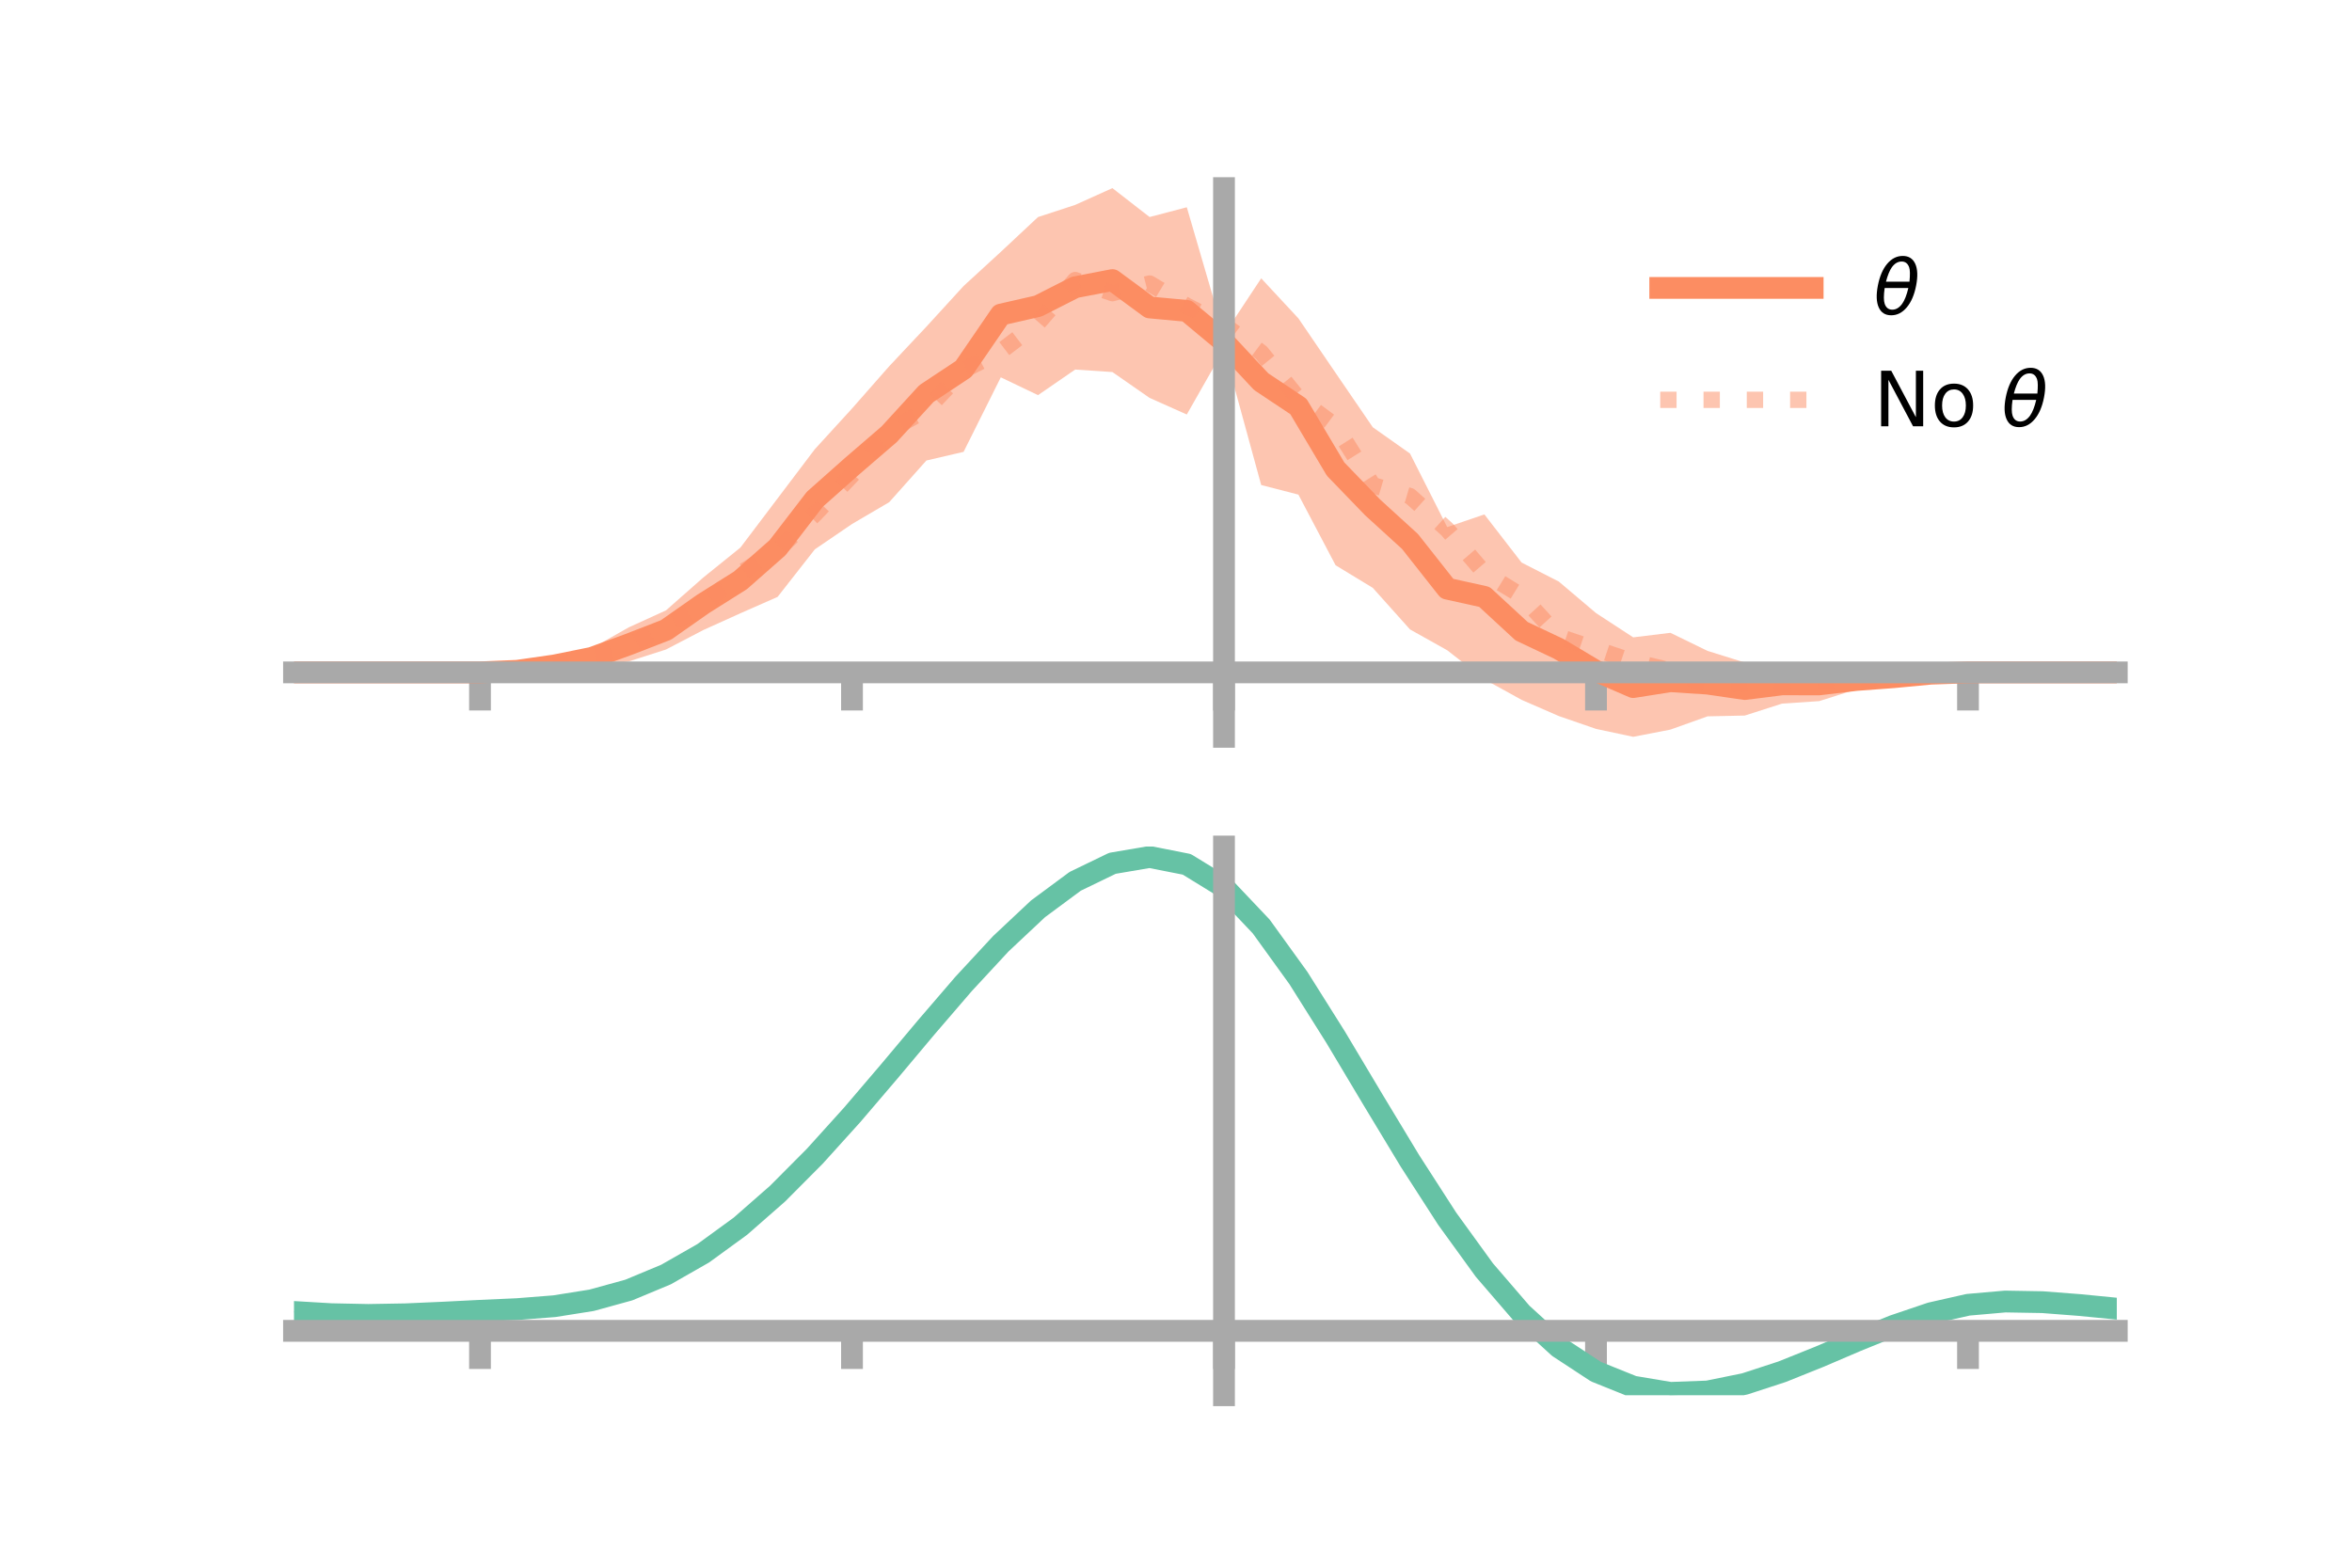 <?xml version="1.0" encoding="utf-8" standalone="no"?>
<!DOCTYPE svg PUBLIC "-//W3C//DTD SVG 1.1//EN"
  "http://www.w3.org/Graphics/SVG/1.1/DTD/svg11.dtd">
<!-- Created with matplotlib (https://matplotlib.org/) -->
<svg height="144pt" version="1.1" viewBox="0 0 216 144" width="216pt" xmlns="http://www.w3.org/2000/svg" xmlns:xlink="http://www.w3.org/1999/xlink">
 <defs>
  <style type="text/css">*{stroke-linecap:butt;stroke-linejoin:round;}</style>
 </defs>
 <g id="figure_1">
  <g id="patch_1">
   <path d="M 0 144 
L 216 144 
L 216 0 
L 0 0 
z
" style="fill:none;"/>
  </g>
  <g id="axes_1">
   <g id="patch_2">
    <path d="M 27 67.68 
L 194.4 67.68 
L 194.4 17.28 
L 27 17.28 
z
" style="fill:none;"/>
   </g>
   <g id="PolyCollection_1">
    <path clip-path="url(#p5cf4c8c3e4)" d="M 27 61.761 
L 27 61.761 
L 30.416 61.761 
L 33.833 61.761 
L 37.249 61.761 
L 40.665 61.761 
L 44.082 61.758 
L 47.498 61.467 
L 50.914 60.533 
L 54.331 59.557 
L 57.747 57.624 
L 61.163 56.065 
L 64.58 53.054 
L 67.996 50.299 
L 71.412 45.781 
L 74.829 41.264 
L 78.245 37.526 
L 81.661 33.641 
L 85.078 30.005 
L 88.494 26.27 
L 91.91 23.136 
L 95.327 19.939 
L 98.743 18.82 
L 102.159 17.28 
L 105.576 19.935 
L 108.992 19.037 
L 112.408 30.735 
L 115.824 25.566 
L 119.241 29.243 
L 122.657 34.253 
L 126.073 39.247 
L 129.49 41.659 
L 132.906 48.415 
L 136.322 47.252 
L 139.739 51.674 
L 143.155 53.419 
L 146.571 56.312 
L 149.988 58.544 
L 153.404 58.127 
L 156.82 59.789 
L 160.237 60.857 
L 163.653 61.094 
L 167.069 61.328 
L 170.486 61.601 
L 173.902 61.624 
L 177.318 61.732 
L 180.735 61.759 
L 184.151 61.761 
L 187.567 61.761 
L 190.984 61.761 
L 194.4 61.761 
L 194.4 61.761 
L 194.4 61.761 
L 190.984 61.761 
L 187.567 61.761 
L 184.151 61.761 
L 180.735 61.764 
L 177.318 62.03 
L 173.902 62.784 
L 170.486 63.317 
L 167.069 64.401 
L 163.653 64.632 
L 160.237 65.727 
L 156.82 65.799 
L 153.404 67.018 
L 149.988 67.68 
L 146.571 66.952 
L 143.155 65.773 
L 139.739 64.285 
L 136.322 62.398 
L 132.906 59.728 
L 129.49 57.816 
L 126.073 53.999 
L 122.657 51.922 
L 119.241 45.433 
L 115.824 44.552 
L 112.408 32.066 
L 108.992 38.074 
L 105.576 36.55 
L 102.159 34.174 
L 98.743 33.945 
L 95.327 36.296 
L 91.91 34.66 
L 88.494 41.505 
L 85.078 42.299 
L 81.661 46.13 
L 78.245 48.134 
L 74.829 50.463 
L 71.412 54.828 
L 67.996 56.332 
L 64.58 57.878 
L 61.163 59.661 
L 57.747 60.754 
L 54.331 61.309 
L 50.914 61.716 
L 47.498 61.766 
L 44.082 61.762 
L 40.665 61.761 
L 37.249 61.761 
L 33.833 61.761 
L 30.416 61.761 
L 27 61.761 
z
" style="fill:#fc8d62;fill-opacity:0.5;"/>
   </g>
   <g id="matplotlib.axis_1">
    <g id="xtick_1">
     <g id="line2d_1">
      <defs>
       <path d="M 0 0 
L 0 3.5 
" id="mc4769856c7" style="stroke:#a9a9a9;stroke-width:2;"/>
      </defs>
      <g>
       <use style="fill:#a9a9a9;stroke:#a9a9a9;stroke-width:2;" x="44.082" xlink:href="#mc4769856c7" y="61.761"/>
      </g>
     </g>
    </g>
    <g id="xtick_2">
     <g id="line2d_2">
      <g>
       <use style="fill:#a9a9a9;stroke:#a9a9a9;stroke-width:2;" x="78.245" xlink:href="#mc4769856c7" y="61.761"/>
      </g>
     </g>
    </g>
    <g id="xtick_3">
     <g id="line2d_3">
      <g>
       <use style="fill:#a9a9a9;stroke:#a9a9a9;stroke-width:2;" x="112.408" xlink:href="#mc4769856c7" y="61.761"/>
      </g>
     </g>
    </g>
    <g id="xtick_4">
     <g id="line2d_4">
      <g>
       <use style="fill:#a9a9a9;stroke:#a9a9a9;stroke-width:2;" x="146.571" xlink:href="#mc4769856c7" y="61.761"/>
      </g>
     </g>
    </g>
    <g id="xtick_5">
     <g id="line2d_5">
      <g>
       <use style="fill:#a9a9a9;stroke:#a9a9a9;stroke-width:2;" x="180.735" xlink:href="#mc4769856c7" y="61.761"/>
      </g>
     </g>
    </g>
   </g>
   <g id="matplotlib.axis_2"/>
   <g id="line2d_6">
    <path clip-path="url(#p5cf4c8c3e4)" d="M 27 61.761 
L 30.416 61.761 
L 33.833 61.761 
L 37.249 61.761 
L 40.665 61.761 
L 44.082 61.76 
L 47.498 61.616 
L 50.914 61.125 
L 54.331 60.433 
L 57.747 59.189 
L 61.163 57.863 
L 64.58 55.466 
L 67.996 53.315 
L 71.412 50.305 
L 74.829 45.863 
L 78.245 42.83 
L 81.661 39.886 
L 85.078 36.152 
L 88.494 33.887 
L 91.91 28.898 
L 95.327 28.118 
L 98.743 26.383 
L 102.159 25.727 
L 105.576 28.242 
L 108.992 28.556 
L 112.408 31.401 
L 115.824 35.059 
L 119.241 37.338 
L 122.657 43.087 
L 126.073 46.623 
L 129.49 49.738 
L 132.906 54.071 
L 136.322 54.825 
L 139.739 57.979 
L 143.155 59.596 
L 146.571 61.632 
L 149.988 63.112 
L 153.404 62.573 
L 156.82 62.794 
L 160.237 63.292 
L 163.653 62.863 
L 167.069 62.865 
L 170.486 62.459 
L 173.902 62.204 
L 177.318 61.881 
L 180.735 61.762 
L 184.151 61.761 
L 187.567 61.761 
L 190.984 61.761 
L 194.4 61.761 
" style="fill:none;stroke:#fc8d62;stroke-linecap:square;stroke-width:2;"/>
   </g>
   <g id="line2d_7">
    <path clip-path="url(#p5cf4c8c3e4)" d="M 27 61.761 
L 30.416 61.761 
L 33.833 61.761 
L 37.249 61.761 
L 40.665 61.761 
L 44.082 61.76 
L 47.498 61.61 
L 50.914 61.195 
L 54.331 60.323 
L 57.747 59.341 
L 61.163 57.535 
L 64.58 55.611 
L 67.996 52.65 
L 71.412 50.529 
L 74.829 47.242 
L 78.245 43.643 
L 81.661 39.544 
L 85.078 37.632 
L 88.494 34.005 
L 91.91 32.266 
L 95.327 29.661 
L 98.743 25.727 
L 102.159 26.927 
L 105.576 26.044 
L 108.992 28.09 
L 112.408 29.836 
L 115.824 32.38 
L 119.241 36.588 
L 122.657 39.124 
L 126.073 44.564 
L 129.49 45.57 
L 132.906 48.641 
L 136.322 52.627 
L 139.739 54.727 
L 143.155 58.475 
L 146.571 59.632 
L 149.988 60.774 
L 153.404 61.587 
L 156.82 62.94 
L 160.237 62.761 
L 163.653 62.92 
L 167.069 62.568 
L 170.486 62.508 
L 173.902 62.111 
L 177.318 61.886 
L 180.735 61.761 
L 184.151 61.761 
L 187.567 61.761 
L 190.984 61.761 
L 194.4 61.761 
" style="fill:none;stroke:#fc8d62;stroke-dasharray:1.5,2.475;stroke-dashoffset:0;stroke-opacity:0.5;stroke-width:1.5;"/>
   </g>
   <g id="patch_3">
    <path d="M 112.408 67.68 
L 112.408 17.28 
" style="fill:none;stroke:#a9a9a9;stroke-linecap:square;stroke-linejoin:miter;stroke-width:2;"/>
   </g>
   <g id="patch_4">
    <path d="M 194.4 67.68 
L 194.4 17.28 
" style="fill:none;"/>
   </g>
   <g id="patch_5">
    <path d="M 27 61.761 
L 194.4 61.761 
" style="fill:none;stroke:#a9a9a9;stroke-linecap:square;stroke-linejoin:miter;stroke-width:2;"/>
   </g>
   <g id="patch_6">
    <path d="M 27 17.28 
L 194.4 17.28 
" style="fill:none;"/>
   </g>
   <g id="legend_1">
    <g id="line2d_8">
     <path d="M 152.47 26.449 
L 166.47 26.449 
" style="fill:none;stroke:#fc8d62;stroke-linecap:square;stroke-width:2;"/>
    </g>
    <g id="line2d_9"/>
    <g id="text_1">
     <!-- $\theta$ -->
     <g transform="translate(172.07 28.899)scale(0.07 -0.07)">
      <defs>
       <path d="M 45.516 34.672 
L 14.453 34.672 
Q 12.359 20.062 14.5 13.875 
Q 17.188 6.25 24.469 6.25 
Q 31.781 6.25 37.359 13.922 
Q 42.234 20.656 45.516 34.672 
z
M 47.016 42.969 
Q 48.344 56.844 46.625 61.719 
Q 43.953 69.438 36.766 69.438 
Q 29.297 69.438 23.828 61.812 
Q 19.531 55.672 16.156 42.969 
z
M 38.188 76.766 
Q 49.906 76.766 54.594 66.406 
Q 59.281 56.109 55.719 37.844 
Q 52.203 19.625 43.453 9.281 
Q 34.766 -1.125 23.047 -1.125 
Q 11.281 -1.125 6.641 9.281 
Q 2 19.625 5.516 37.844 
Q 9.078 56.109 17.719 66.406 
Q 26.422 76.766 38.188 76.766 
z
" id="DejaVuSans-Oblique-952"/>
      </defs>
      <use transform="translate(0 0.234)" xlink:href="#DejaVuSans-Oblique-952"/>
     </g>
    </g>
    <g id="line2d_10">
     <path d="M 152.47 36.724 
L 166.47 36.724 
" style="fill:none;stroke:#fc8d62;stroke-dasharray:1.5,2.475;stroke-dashoffset:0;stroke-opacity:0.5;stroke-width:1.5;"/>
    </g>
    <g id="line2d_11"/>
    <g id="text_2">
     <!-- No $\theta$ -->
     <g transform="translate(172.07 39.174)scale(0.07 -0.07)">
      <defs>
       <path d="M 9.812 72.906 
L 23.094 72.906 
L 55.422 11.922 
L 55.422 72.906 
L 64.984 72.906 
L 64.984 0 
L 51.703 0 
L 19.391 60.984 
L 19.391 0 
L 9.812 0 
z
" id="DejaVuSans-78"/>
       <path d="M 30.609 48.391 
Q 23.391 48.391 19.188 42.75 
Q 14.984 37.109 14.984 27.297 
Q 14.984 17.484 19.156 11.844 
Q 23.344 6.203 30.609 6.203 
Q 37.797 6.203 41.984 11.859 
Q 46.188 17.531 46.188 27.297 
Q 46.188 37.016 41.984 42.703 
Q 37.797 48.391 30.609 48.391 
z
M 30.609 56 
Q 42.328 56 49.016 48.375 
Q 55.719 40.766 55.719 27.297 
Q 55.719 13.875 49.016 6.219 
Q 42.328 -1.422 30.609 -1.422 
Q 18.844 -1.422 12.172 6.219 
Q 5.516 13.875 5.516 27.297 
Q 5.516 40.766 12.172 48.375 
Q 18.844 56 30.609 56 
z
" id="DejaVuSans-111"/>
       <path id="DejaVuSans-32"/>
      </defs>
      <use transform="translate(0 0.234)" xlink:href="#DejaVuSans-78"/>
      <use transform="translate(74.805 0.234)" xlink:href="#DejaVuSans-111"/>
      <use transform="translate(135.986 0.234)" xlink:href="#DejaVuSans-32"/>
      <use transform="translate(167.773 0.234)" xlink:href="#DejaVuSans-Oblique-952"/>
     </g>
    </g>
   </g>
  </g>
  <g id="axes_2">
   <g id="patch_7">
    <path d="M 27 128.16 
L 194.4 128.16 
L 194.4 77.76 
L 27 77.76 
z
" style="fill:none;"/>
   </g>
   <g id="PolyCollection_2">
    <path clip-path="url(#pe86959f9c5)" d="M 27 120.552 
L 27 120.47 
L 30.416 120.682 
L 33.833 120.753 
L 37.249 120.687 
L 40.665 120.527 
L 44.082 120.347 
L 47.498 120.19 
L 50.914 119.917 
L 54.331 119.367 
L 57.747 118.414 
L 61.163 116.968 
L 64.58 114.978 
L 67.996 112.434 
L 71.412 109.368 
L 74.829 105.849 
L 78.245 101.976 
L 81.661 97.879 
L 85.078 93.713 
L 88.494 89.651 
L 91.91 85.884 
L 95.327 82.61 
L 98.743 80.031 
L 102.159 78.35 
L 105.576 77.76 
L 108.992 78.449 
L 112.408 80.585 
L 115.824 84.247 
L 119.241 89.053 
L 122.657 94.567 
L 126.073 100.378 
L 129.49 106.127 
L 132.906 111.515 
L 136.322 116.308 
L 139.739 120.337 
L 143.155 123.501 
L 146.571 125.764 
L 149.988 127.147 
L 153.404 127.725 
L 156.82 127.605 
L 160.237 126.921 
L 163.653 125.826 
L 167.069 124.48 
L 170.486 123.045 
L 173.902 121.679 
L 177.318 120.536 
L 180.735 119.766 
L 184.151 119.469 
L 187.567 119.534 
L 190.984 119.807 
L 194.4 120.154 
L 194.4 120.263 
L 194.4 120.263 
L 190.984 119.941 
L 187.567 119.687 
L 184.151 119.633 
L 180.735 119.935 
L 177.318 120.714 
L 173.902 121.885 
L 170.486 123.297 
L 167.069 124.786 
L 163.653 126.182 
L 160.237 127.317 
L 156.82 128.026 
L 153.404 128.16 
L 149.988 127.592 
L 146.571 126.226 
L 143.155 124.008 
L 139.739 120.926 
L 136.322 117.018 
L 132.906 112.378 
L 129.49 107.163 
L 126.073 101.595 
L 122.657 95.964 
L 119.241 90.617 
L 115.824 85.954 
L 112.408 82.403 
L 108.992 80.339 
L 105.576 79.677 
L 102.159 80.251 
L 98.743 81.874 
L 95.327 84.355 
L 91.91 87.497 
L 88.494 91.105 
L 85.078 94.988 
L 81.661 98.965 
L 78.245 102.871 
L 74.829 106.56 
L 71.412 109.912 
L 67.996 112.834 
L 64.58 115.266 
L 61.163 117.179 
L 57.747 118.579 
L 54.331 119.509 
L 50.914 120.046 
L 47.498 120.31 
L 44.082 120.456 
L 40.665 120.62 
L 37.249 120.761 
L 33.833 120.813 
L 30.416 120.744 
L 27 120.552 
z
" style="fill:#66c2a5;fill-opacity:0.5;"/>
   </g>
   <g id="matplotlib.axis_3">
    <g id="xtick_6">
     <g id="line2d_12">
      <g>
       <use style="fill:#a9a9a9;stroke:#a9a9a9;stroke-width:2;" x="44.082" xlink:href="#mc4769856c7" y="122.245"/>
      </g>
     </g>
    </g>
    <g id="xtick_7">
     <g id="line2d_13">
      <g>
       <use style="fill:#a9a9a9;stroke:#a9a9a9;stroke-width:2;" x="78.245" xlink:href="#mc4769856c7" y="122.245"/>
      </g>
     </g>
    </g>
    <g id="xtick_8">
     <g id="line2d_14">
      <g>
       <use style="fill:#a9a9a9;stroke:#a9a9a9;stroke-width:2;" x="112.408" xlink:href="#mc4769856c7" y="122.245"/>
      </g>
     </g>
    </g>
    <g id="xtick_9">
     <g id="line2d_15">
      <g>
       <use style="fill:#a9a9a9;stroke:#a9a9a9;stroke-width:2;" x="146.571" xlink:href="#mc4769856c7" y="122.245"/>
      </g>
     </g>
    </g>
    <g id="xtick_10">
     <g id="line2d_16">
      <g>
       <use style="fill:#a9a9a9;stroke:#a9a9a9;stroke-width:2;" x="180.735" xlink:href="#mc4769856c7" y="122.245"/>
      </g>
     </g>
    </g>
   </g>
   <g id="matplotlib.axis_4"/>
   <g id="line2d_17">
    <path clip-path="url(#pe86959f9c5)" d="M 27 120.511 
L 30.416 120.713 
L 33.833 120.783 
L 37.249 120.724 
L 40.665 120.574 
L 44.082 120.402 
L 47.498 120.25 
L 50.914 119.981 
L 54.331 119.438 
L 57.747 118.497 
L 61.163 117.073 
L 64.58 115.122 
L 67.996 112.634 
L 71.412 109.64 
L 74.829 106.204 
L 78.245 102.423 
L 81.661 98.422 
L 85.078 94.35 
L 88.494 90.378 
L 91.91 86.691 
L 95.327 83.483 
L 98.743 80.953 
L 102.159 79.3 
L 105.576 78.719 
L 108.992 79.394 
L 112.408 81.494 
L 115.824 85.1 
L 119.241 89.835 
L 122.657 95.265 
L 126.073 100.986 
L 129.49 106.645 
L 132.906 111.947 
L 136.322 116.663 
L 139.739 120.632 
L 143.155 123.755 
L 146.571 125.995 
L 149.988 127.37 
L 153.404 127.942 
L 156.82 127.815 
L 160.237 127.119 
L 163.653 126.004 
L 167.069 124.633 
L 170.486 123.171 
L 173.902 121.782 
L 177.318 120.625 
L 180.735 119.851 
L 184.151 119.551 
L 187.567 119.61 
L 190.984 119.874 
L 194.4 120.208 
" style="fill:none;stroke:#66c2a5;stroke-linecap:square;stroke-width:2;"/>
   </g>
   <g id="patch_8">
    <path d="M 112.408 128.16 
L 112.408 77.76 
" style="fill:none;stroke:#a9a9a9;stroke-linecap:square;stroke-linejoin:miter;stroke-width:2;"/>
   </g>
   <g id="patch_9">
    <path d="M 194.4 128.16 
L 194.4 77.76 
" style="fill:none;"/>
   </g>
   <g id="patch_10">
    <path d="M 27 122.245 
L 194.4 122.245 
" style="fill:none;stroke:#a9a9a9;stroke-linecap:square;stroke-linejoin:miter;stroke-width:2;"/>
   </g>
   <g id="patch_11">
    <path d="M 27 77.76 
L 194.4 77.76 
" style="fill:none;"/>
   </g>
  </g>
 </g>
 <defs>
  <clipPath id="p5cf4c8c3e4">
   <rect height="50.4" width="167.4" x="27" y="17.28"/>
  </clipPath>
  <clipPath id="pe86959f9c5">
   <rect height="50.4" width="167.4" x="27" y="77.76"/>
  </clipPath>
 </defs>
</svg>
